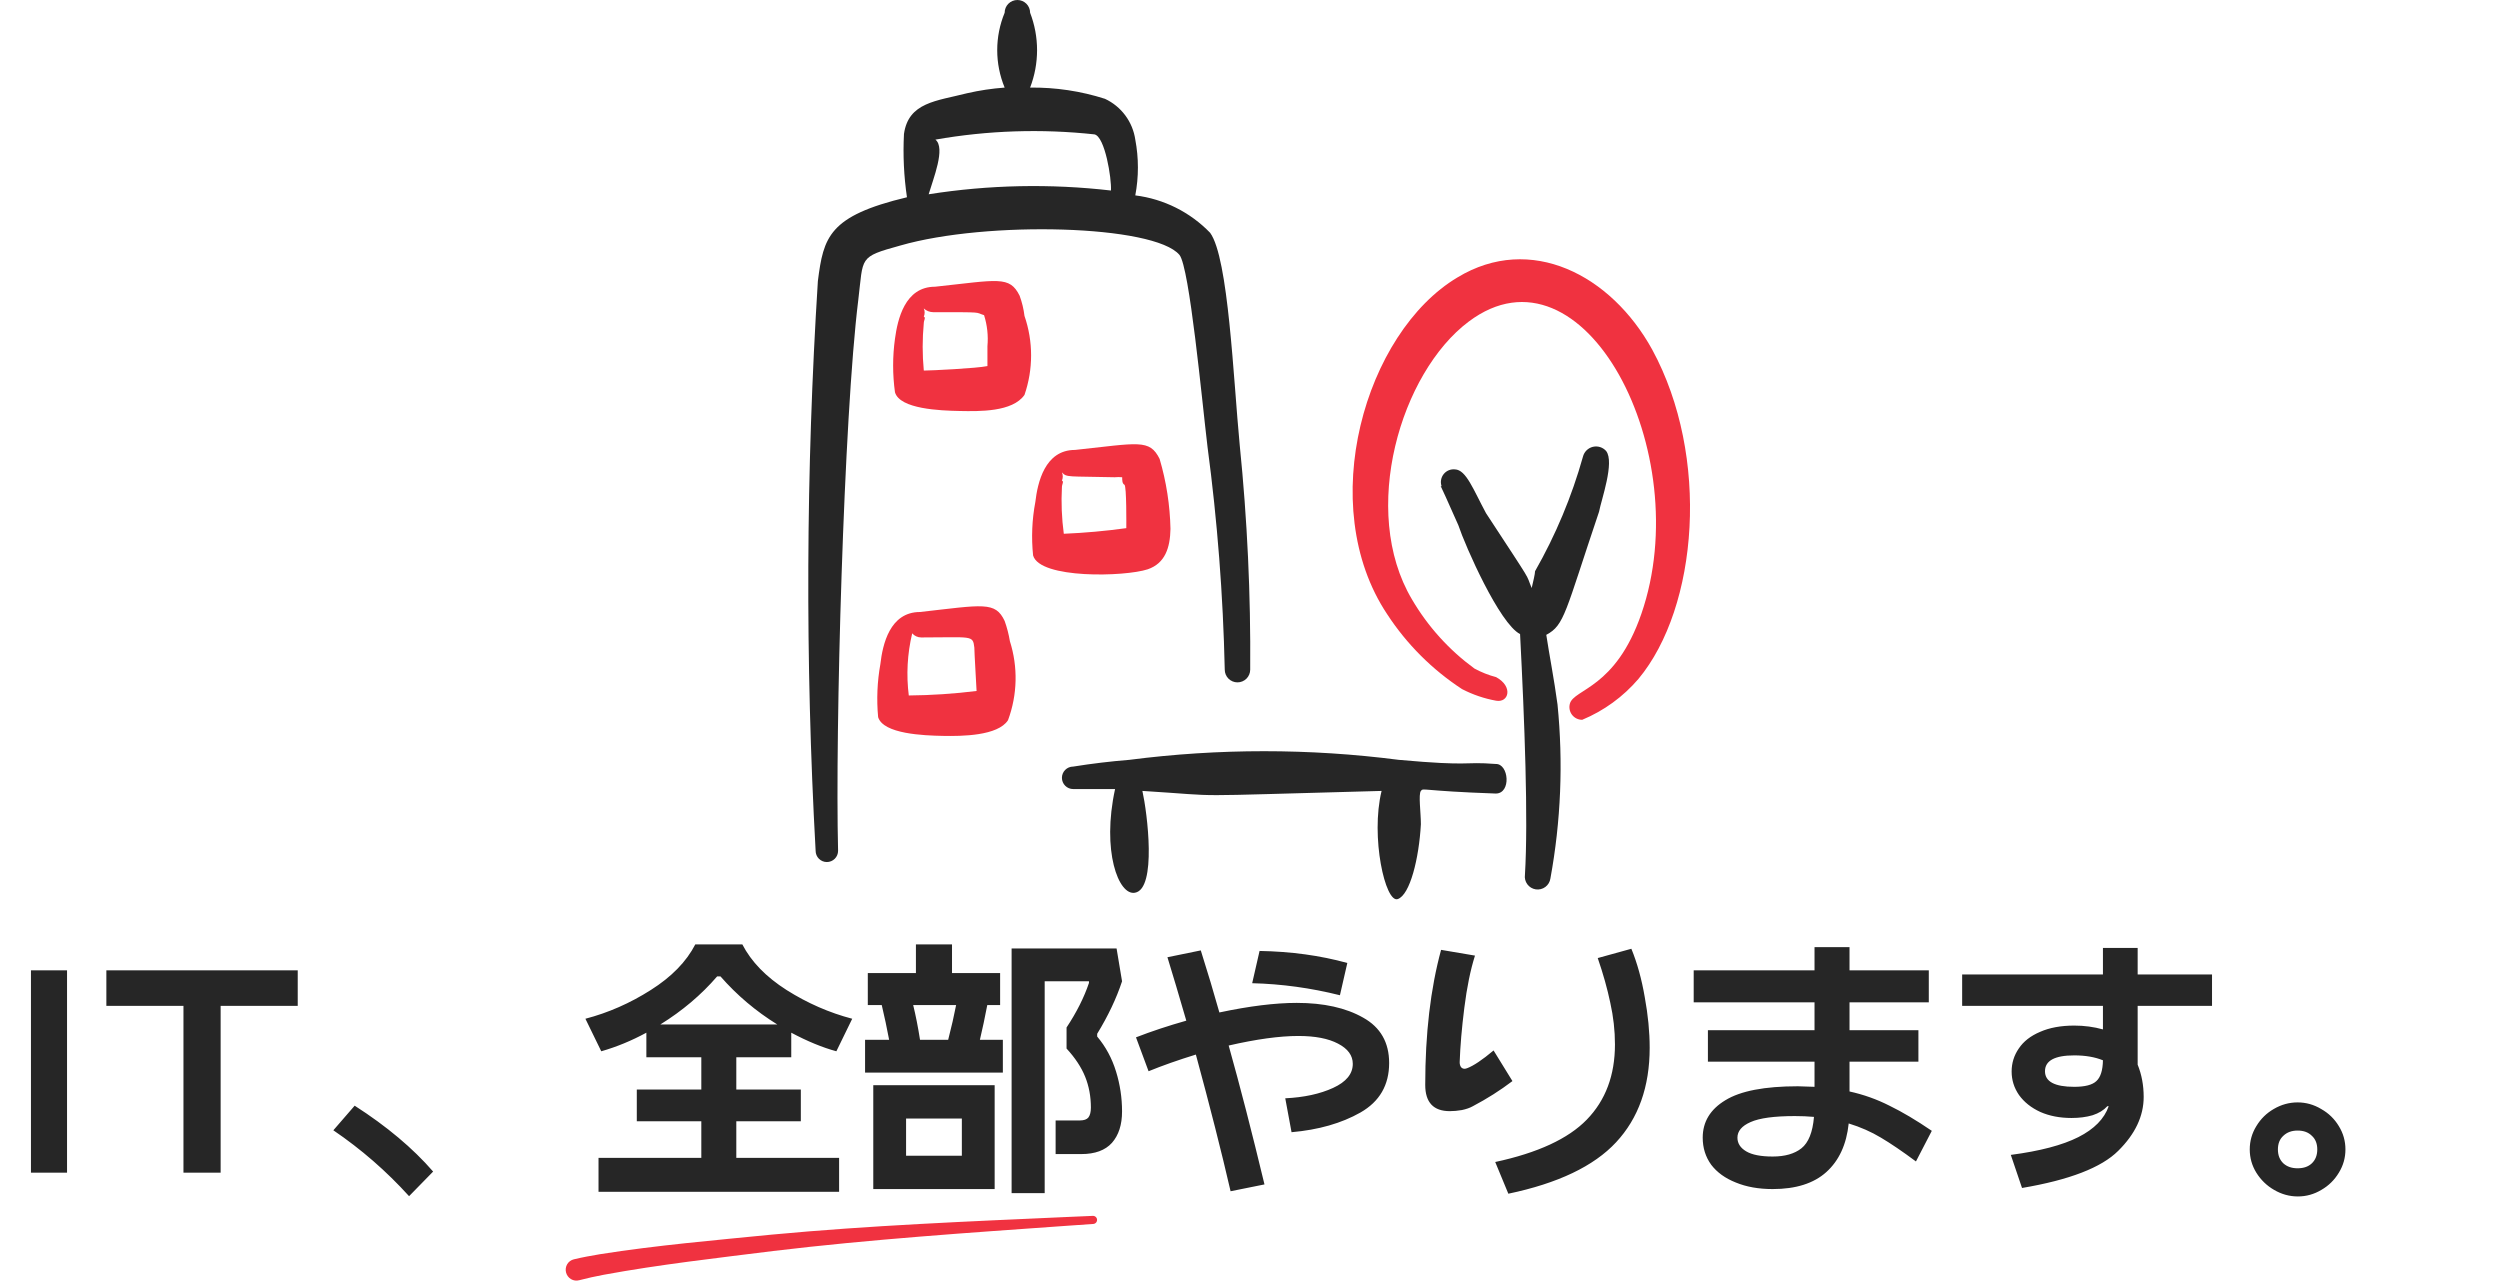 <svg width="695" height="356" viewBox="0 0 695 356" fill="none" xmlns="http://www.w3.org/2000/svg">
<path d="M159.53 350.092C158.756 350.277 158.091 350.761 157.684 351.445C157.277 352.128 157.16 352.954 157.357 353.736C157.555 354.517 158.051 355.188 158.734 355.596C159.418 356.003 160.233 356.114 161.001 355.908C163.198 355.323 165.516 354.835 167.839 354.386C183.319 351.534 199.21 349.755 215.015 347.772C242.096 344.521 269.43 342.698 296.735 340.758C299.131 340.591 301.528 340.425 303.939 340.26C304.233 340.239 304.508 340.102 304.704 339.88C304.9 339.657 305.001 339.369 304.985 339.075C304.969 338.781 304.836 338.505 304.616 338.306C304.397 338.107 304.108 338.001 303.814 338.013C301.399 338.117 298.998 338.22 296.597 338.324C269.235 339.557 241.877 340.664 214.516 343.228C198.633 344.807 182.781 346.152 166.817 348.665C164.401 349.067 161.976 349.509 159.53 350.092Z" fill="#F03240"/>
<path fill-rule="evenodd" clip-rule="evenodd" d="M388.867 211.239C363.996 208.032 338.816 208.032 313.945 211.239C308.742 211.655 303.539 212.28 298.336 213.112C297.508 213.112 296.714 213.441 296.129 214.027C295.543 214.612 295.214 215.406 295.214 216.234C295.214 217.062 295.543 217.856 296.129 218.441C296.714 219.027 297.508 219.356 298.336 219.356H309.991C306.245 236.526 310.927 249.013 315.506 248.18C321.645 247.14 318.94 225.912 317.587 219.876C342.561 221.437 325.6 221.437 384.081 219.876C380.959 232.675 385.121 251.094 388.555 249.949C391.989 248.804 394.486 238.607 395.007 229.137C395.007 225.912 394.278 220.813 395.007 219.876C395.735 218.94 395.007 219.876 415.818 220.605C420.189 220.605 419.46 212.28 415.818 212.384C406.141 211.655 409.679 213.112 388.867 211.239Z" fill="#262626"/>
<path fill-rule="evenodd" clip-rule="evenodd" d="M459.315 97.191C447.868 76.379 425.496 64.829 405.204 77.108C379.502 92.404 365.454 140.479 385.641 170.76C391.06 179.066 398.147 186.154 406.453 191.572C409.431 193.114 412.623 194.201 415.922 194.798C419.46 195.422 420.709 190.844 415.922 188.242C413.821 187.692 411.794 186.888 409.887 185.849C402.833 180.694 396.918 174.141 392.509 166.598C377.941 142.04 389.387 103.538 408.326 89.386C440.272 65.453 471.802 125.807 456.297 170.656C449.117 191.468 437.567 191.468 436.422 195.63C436.277 196.157 436.257 196.711 436.362 197.247C436.467 197.783 436.694 198.288 437.027 198.721C437.36 199.154 437.788 199.505 438.279 199.745C438.77 199.985 439.309 200.108 439.856 200.105C445.875 197.599 451.222 193.714 455.465 188.763C472.114 168.783 475.444 126.848 459.315 97.191Z" fill="#F03240"/>
<path fill-rule="evenodd" clip-rule="evenodd" d="M423.935 243.185C423.797 244.124 424.038 245.078 424.604 245.839C425.169 246.601 426.015 247.106 426.953 247.244C427.891 247.382 428.846 247.141 429.607 246.575C430.368 246.009 430.873 245.164 431.011 244.226C433.936 228.269 434.602 211.981 432.988 195.839C432.052 188.867 430.699 181.999 429.867 176.484C434.965 173.778 435.069 170.344 444.539 142.248C445.163 138.918 448.909 128.513 446.516 125.391C446.065 124.877 445.482 124.495 444.83 124.289C444.178 124.082 443.482 124.058 442.818 124.219C442.153 124.38 441.545 124.719 441.06 125.201C440.574 125.683 440.23 126.288 440.064 126.952C436.942 138.07 432.469 148.764 426.745 158.794C426.745 159.522 426.224 161.707 425.808 163.476C423.935 159.002 426.745 163.476 413.113 142.665C409.575 136.109 407.598 130.594 404.476 130.49C403.893 130.428 403.303 130.513 402.76 130.736C402.218 130.959 401.739 131.314 401.367 131.768C400.996 132.222 400.743 132.761 400.632 133.338C400.52 133.914 400.554 134.508 400.73 135.068C400.73 136.109 398.857 131.114 405.413 145.994C407.39 151.926 416.859 173.362 422.582 176.276C423.831 200.521 424.872 227.681 423.935 243.185Z" fill="#262626"/>
<path fill-rule="evenodd" clip-rule="evenodd" d="M327.889 70.864C330.698 74.298 334.132 111.239 335.693 124.246C338.429 144.78 340.027 165.45 340.48 186.161C340.48 187.099 340.853 187.999 341.516 188.663C342.18 189.326 343.08 189.699 344.018 189.699C344.956 189.699 345.856 189.326 346.52 188.663C347.183 187.999 347.556 187.099 347.556 186.161C347.72 165.312 346.747 144.469 344.642 123.726C342.873 105.307 341.521 71.697 336.422 64.725C330.876 58.982 323.532 55.309 315.61 54.319C316.581 49.196 316.581 43.937 315.61 38.814C315.255 36.373 314.299 34.058 312.828 32.078C311.357 30.098 309.416 28.515 307.181 27.471C300.457 25.319 293.429 24.265 286.369 24.35C288.951 17.653 288.951 10.235 286.369 3.538C286.369 3.073 286.278 2.613 286.1 2.184C285.922 1.755 285.662 1.365 285.333 1.036C285.005 0.708 284.615 0.447 284.185 0.269C283.756 0.092 283.296 0 282.831 0C282.367 0 281.907 0.092 281.477 0.269C281.048 0.447 280.658 0.708 280.33 1.036C280.001 1.365 279.74 1.755 279.563 2.184C279.385 2.613 279.293 3.073 279.293 3.538C276.541 10.202 276.541 17.685 279.293 24.35C275.79 24.606 272.312 25.127 268.888 25.911C260.355 28.096 252.55 28.408 251.302 37.253C251 43.128 251.279 49.019 252.134 54.839C230.386 60.042 228.929 65.869 227.368 78.148C224.037 130.882 223.829 183.767 226.744 236.526C226.744 237.353 227.073 238.148 227.658 238.733C228.244 239.318 229.038 239.647 229.865 239.647C230.693 239.647 231.487 239.318 232.073 238.733C232.658 238.148 232.987 237.353 232.987 236.526C232.155 203.331 234.548 116.13 238.606 83.351C240.063 71.384 238.606 71.488 250.261 68.263C274.403 61.291 320.917 62.539 327.889 70.864ZM260.043 38.814C274.642 36.25 289.531 35.76 304.267 37.357C307.181 37.981 309.054 49.636 308.846 52.966C291.985 51.015 274.936 51.365 258.169 54.007C259.418 49.74 262.956 41.103 260.043 38.814Z" fill="#262626"/>
<path fill-rule="evenodd" clip-rule="evenodd" d="M283.456 82.207C280.646 76.587 277.524 77.836 259.938 79.709C251.51 79.709 249.532 88.866 248.804 94.173C248.12 99.11 248.12 104.117 248.804 109.054C250.157 113.736 261.395 114.152 266.806 114.257C272.217 114.361 281.478 114.569 284.808 109.782C287.258 102.668 287.258 94.939 284.808 87.826C284.574 85.907 284.12 84.022 283.456 82.207ZM256.816 103.018C256.398 98.623 256.398 94.198 256.816 89.803C256.816 89.074 257.441 88.242 256.816 88.034C256.971 87.672 257.051 87.282 257.051 86.889C257.051 86.496 256.971 86.106 256.816 85.744C257.522 86.406 258.451 86.777 259.418 86.785C273.986 86.785 270.864 86.785 273.57 87.618C274.454 90.405 274.773 93.342 274.506 96.254V101.77C271.593 102.394 258.794 103.018 256.816 103.018Z" fill="#F03240"/>
<path fill-rule="evenodd" clip-rule="evenodd" d="M319.044 158.273C323.935 156.608 325.288 152.238 325.392 147.035C325.255 140.443 324.24 133.9 322.374 127.576C319.564 121.957 316.547 123.206 298.857 125.079C290.428 125.079 288.451 134.236 287.826 139.543C286.897 144.446 286.687 149.459 287.202 154.423C289.075 160.979 312.696 160.355 319.044 158.273ZM295.735 148.388C295.157 144.078 294.983 139.723 295.215 135.38C295.215 134.652 295.839 133.82 295.215 133.611C295.369 133.25 295.449 132.86 295.449 132.467C295.449 132.073 295.369 131.684 295.215 131.322C296.567 132.779 296.775 132.363 309.887 132.675C310.579 132.605 311.276 132.605 311.968 132.675C311.968 133.507 311.968 134.444 312.592 134.756C313.217 135.068 313.113 146.307 313.113 146.827C307.348 147.621 301.549 148.142 295.735 148.388Z" fill="#F03240"/>
<path fill-rule="evenodd" clip-rule="evenodd" d="M279.294 172.633C276.692 167.118 273.362 168.159 255.776 170.136C247.348 170.136 245.37 179.189 244.746 184.6C243.87 189.475 243.66 194.445 244.122 199.376C245.579 204.059 256.817 204.475 262.124 204.579C267.431 204.683 277.421 204.579 280.23 200.209C282.849 193.153 283.033 185.424 280.75 178.253C280.435 176.339 279.948 174.459 279.294 172.633ZM252.655 193.445C251.914 187.644 252.231 181.756 253.591 176.067C253.902 176.425 254.286 176.712 254.716 176.909C255.147 177.107 255.615 177.21 256.089 177.212C270.241 177.212 270.449 176.484 270.865 180.022C270.865 181.27 271.489 191.78 271.489 192.092C265.24 192.867 258.951 193.284 252.655 193.341V193.445Z" fill="#F03240"/>
<path d="M18.637 269.76V326H8.605V269.76H18.637ZM82.769 269.76V279.64H61.337V326H51.001V279.64H29.569V269.76H82.769ZM98.598 307.38C107.515 313.105 114.786 319.211 120.41 325.696L113.722 332.536C107.439 325.595 100.422 319.489 92.67 314.22L98.598 307.38ZM162.742 283.212C169.126 281.54 175.181 278.88 180.906 275.232C186.682 271.584 190.811 267.353 193.294 262.54H206.366C208.849 267.353 212.953 271.584 218.678 275.232C224.454 278.88 230.534 281.54 236.918 283.212L232.51 292.256C228.609 291.192 224.429 289.469 219.97 287.088V293.928H204.694V302.896H222.63V311.712H204.694V321.896H233.27V331.32H166.39V321.896H194.966V311.712H177.03V302.896H194.966V293.928H179.69V287.088C175.586 289.317 171.406 291.04 167.15 292.256L162.742 283.212ZM216.094 284.808C210.115 281.109 204.846 276.651 200.286 271.432H199.374C194.966 276.549 189.697 281.008 183.566 284.808H216.094ZM247.178 289.064C246.57 285.821 245.886 282.604 245.126 279.412H241.25V270.52H254.626V262.54H264.658V270.52H278.034V279.412H274.462C273.803 282.857 273.119 286.075 272.41 289.064H278.794V298.184H240.49V289.064H247.178ZM276.514 301.68V330.56H242.77V301.68H276.514ZM311.93 272.8C310.359 277.563 308.054 282.427 305.014 287.392V288.152C307.395 290.989 309.143 294.232 310.258 297.88C311.373 301.477 311.93 305.176 311.93 308.976C311.93 312.675 310.993 315.588 309.118 317.716C307.243 319.793 304.406 320.832 300.606 320.832H293.462V311.484H300.226C301.341 311.484 302.126 311.205 302.582 310.648C303.038 310.04 303.266 309.128 303.266 307.912C303.266 304.821 302.734 301.959 301.67 299.324C300.606 296.689 298.883 294.08 296.502 291.496V285.644C299.289 281.439 301.366 277.309 302.734 273.256V272.8H290.422V331.7H281.226V263.68H310.41L311.93 272.8ZM267.394 321.288V310.952H251.89V321.288H267.394ZM253.866 279.412C254.575 282.3 255.209 285.517 255.766 289.064H263.594C264.506 285.517 265.241 282.3 265.798 279.412H253.866ZM315.806 288.38C320.113 286.708 324.774 285.163 329.79 283.744C327.763 276.752 326.015 270.875 324.546 266.112L333.818 264.212C335.743 270.292 337.466 276.043 338.986 281.464C347.346 279.691 354.515 278.804 360.494 278.804C367.993 278.804 374.149 280.172 378.962 282.908C383.775 285.593 386.182 289.799 386.182 295.524C386.182 301.655 383.522 306.24 378.202 309.28C372.933 312.269 366.549 314.093 359.05 314.752L357.302 305.328C362.521 305.075 366.954 304.112 370.602 302.44C374.25 300.768 376.074 298.539 376.074 295.752C376.074 293.421 374.706 291.547 371.97 290.128C369.285 288.709 365.611 288 360.95 288C355.731 288 349.271 288.887 341.57 290.66C344.711 301.857 348.03 314.727 351.526 329.268L342.102 331.168C339.569 320.173 336.351 307.507 332.45 293.168C327.535 294.688 323.153 296.233 319.302 297.804L315.806 288.38ZM350.158 264.364C358.923 264.516 367.055 265.631 374.554 267.708L372.502 276.676C364.395 274.649 356.263 273.535 348.106 273.332L350.158 264.364ZM453.518 263.756C455.139 267.708 456.381 272.192 457.242 277.208C458.154 282.173 458.61 286.86 458.61 291.268C458.61 302.111 455.494 310.876 449.262 317.564C443.081 324.201 433.099 328.964 419.318 331.852L415.67 323.036C427.475 320.503 435.962 316.576 441.13 311.256C446.349 305.885 448.958 298.919 448.958 290.356C448.958 286.505 448.527 282.655 447.666 278.804C446.855 274.903 445.69 270.748 444.17 266.34L453.518 263.756ZM410.046 265.656C408.779 269.659 407.791 274.497 407.082 280.172C406.373 285.796 405.942 290.837 405.79 295.296C405.79 295.853 405.917 296.309 406.17 296.664C406.423 296.968 406.753 297.12 407.158 297.12C407.31 297.12 407.538 297.069 407.842 296.968C409.615 296.309 412.073 294.663 415.214 292.028L420.458 300.54C417.063 303.124 413.39 305.455 409.438 307.532C408.627 307.988 407.614 308.343 406.398 308.596C405.233 308.799 404.118 308.9 403.054 308.9C398.494 308.9 396.214 306.468 396.214 301.604C396.214 287.367 397.683 274.852 400.622 264.06L410.046 265.656ZM504.438 269.76V263.3H514.166V269.76H536.206V278.652H514.166V286.404H533.318V295.144H514.166V303.428C518.067 304.289 521.766 305.607 525.262 307.38C528.809 309.103 532.735 311.433 537.042 314.372L532.634 322.884C528.885 320.097 525.642 317.893 522.906 316.272C520.221 314.651 517.231 313.333 513.938 312.32C513.33 318.147 511.253 322.656 507.706 325.848C504.21 328.989 499.245 330.56 492.81 330.56C488.909 330.56 485.489 329.952 482.55 328.736C479.611 327.571 477.331 325.924 475.71 323.796C474.139 321.617 473.354 319.109 473.354 316.272C473.354 311.864 475.457 308.393 479.662 305.86C483.867 303.276 490.581 301.984 499.802 301.984L504.438 302.136V295.144H474.798V286.404H504.438V278.652H470.846V269.76H504.438ZM483.006 316.272C483.006 317.843 483.817 319.109 485.438 320.072C487.059 321.035 489.517 321.516 492.81 321.516C496.205 321.516 498.865 320.756 500.79 319.236C502.766 317.665 503.931 314.752 504.286 310.496C502.614 310.344 500.841 310.268 498.966 310.268C493.241 310.268 489.137 310.825 486.654 311.94C484.222 313.004 483.006 314.448 483.006 316.272ZM584.618 270.9V263.528H594.27V270.9H614.942V279.64H594.27V295.98C595.385 298.716 595.942 301.705 595.942 304.948C595.942 310.268 593.586 315.259 588.874 319.92C584.213 324.581 575.295 328.027 562.122 330.256L559.006 321.06C567.113 319.996 573.37 318.349 577.778 316.12C582.186 313.891 584.998 311.028 586.214 307.532H585.834C584.821 308.647 583.453 309.483 581.73 310.04C580.007 310.547 578.057 310.8 575.878 310.8C572.635 310.8 569.747 310.243 567.214 309.128C564.681 307.963 562.705 306.392 561.286 304.416C559.918 302.44 559.234 300.261 559.234 297.88C559.234 295.549 559.893 293.421 561.21 291.496C562.527 289.52 564.503 287.975 567.138 286.86C569.773 285.695 572.939 285.112 576.638 285.112C579.425 285.112 582.085 285.467 584.618 286.176V279.64H545.478V270.9H584.618ZM568.506 297.804C568.506 300.692 571.217 302.136 576.638 302.136C579.627 302.136 581.679 301.604 582.794 300.54C583.959 299.476 584.567 297.551 584.618 294.764C582.389 293.852 579.729 293.396 576.638 293.396C571.217 293.396 568.506 294.865 568.506 297.804ZM638.806 332.612C636.475 332.612 634.271 332.004 632.194 330.788C630.167 329.623 628.521 328.027 627.254 326C626.038 324.024 625.43 321.871 625.43 319.54C625.43 317.209 626.038 315.056 627.254 313.08C628.47 311.053 630.091 309.457 632.118 308.292C634.195 307.076 636.399 306.468 638.73 306.468C641.061 306.468 643.239 307.076 645.266 308.292C647.343 309.457 648.99 311.053 650.206 313.08C651.422 315.056 652.03 317.209 652.03 319.54C652.03 321.871 651.422 324.024 650.206 326C648.99 328.027 647.369 329.623 645.342 330.788C643.315 332.004 641.137 332.612 638.806 332.612ZM638.73 324.784C640.402 324.784 641.719 324.328 642.682 323.416C643.695 322.453 644.202 321.161 644.202 319.54C644.202 317.919 643.695 316.652 642.682 315.74C641.719 314.777 640.402 314.296 638.73 314.296C637.109 314.296 635.791 314.777 634.778 315.74C633.765 316.652 633.258 317.919 633.258 319.54C633.258 321.161 633.765 322.453 634.778 323.416C635.791 324.328 637.109 324.784 638.73 324.784Z" fill="#262626"/>
</svg>
